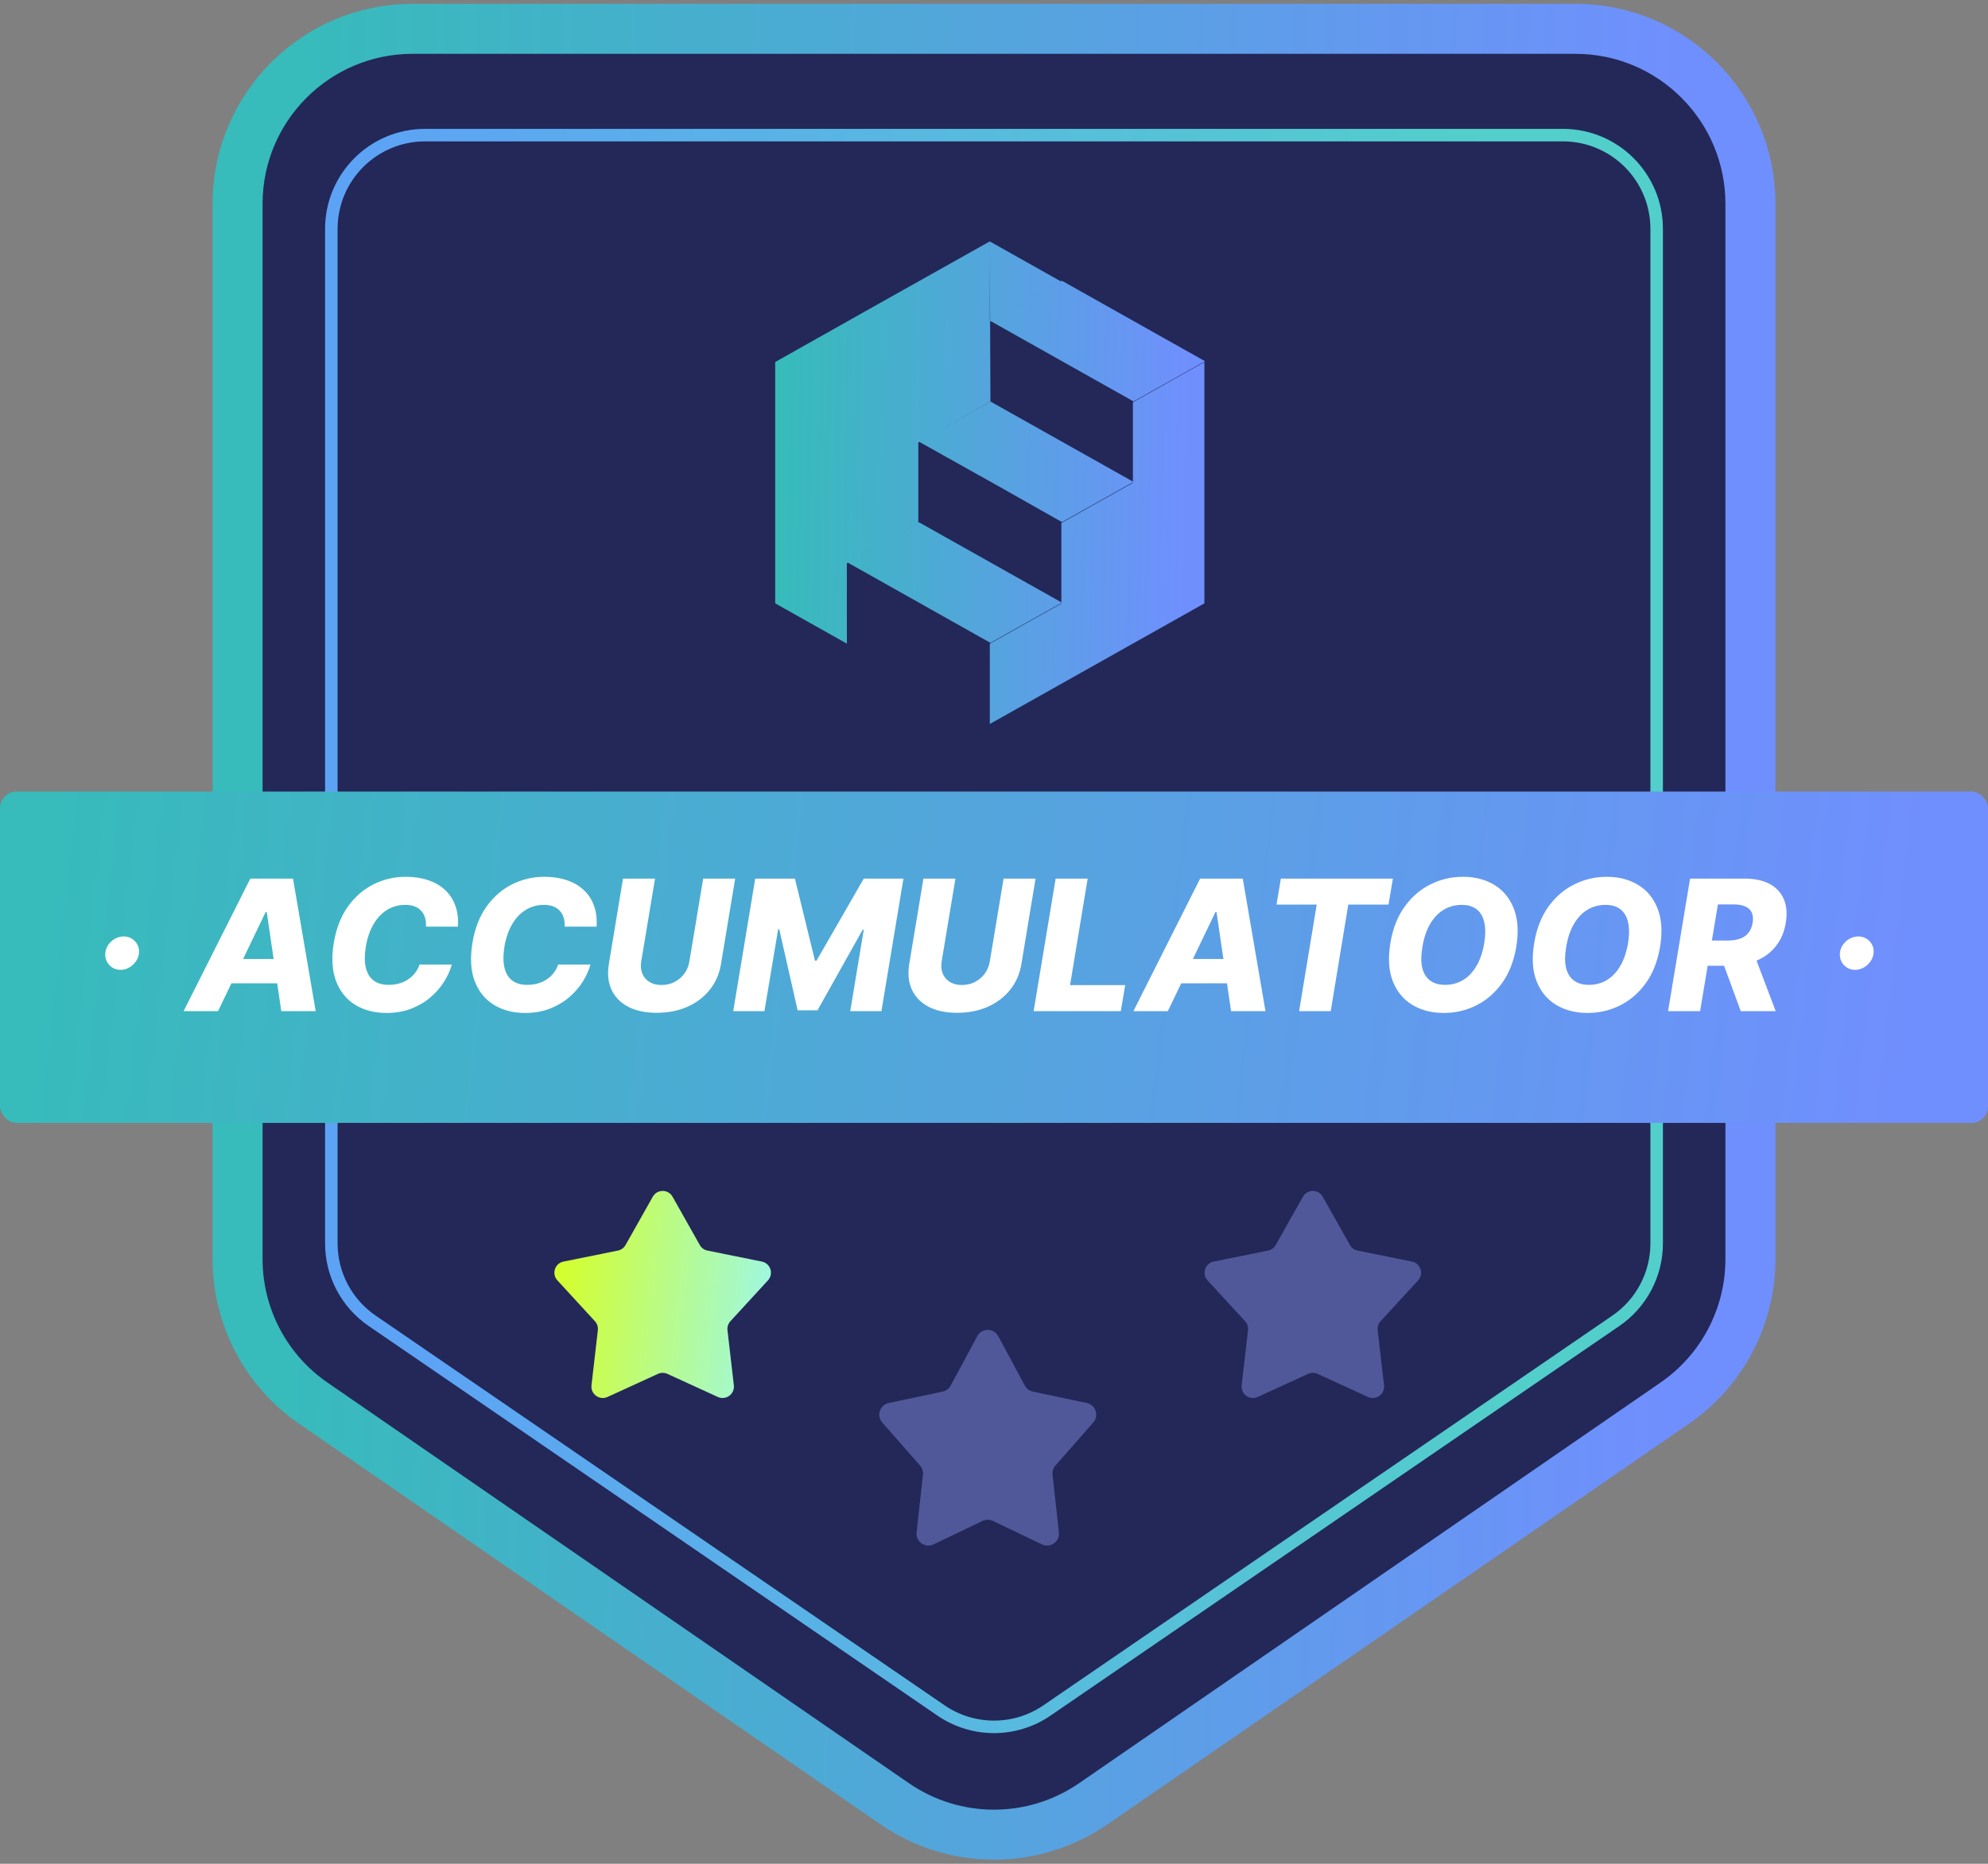 <svg width="96" height="90" viewBox="0 0 96 90" fill="none" xmlns="http://www.w3.org/2000/svg">
<rect x="0" y="0" width="96" height="90" fill="#808080" stroke="none"/>
<path d="M19.924 1.392C15.256 1.392 11.472 5.177 11.472 9.845V60.796C11.472 63.576 12.839 66.179 15.128 67.756L43.204 87.101C46.092 89.091 49.908 89.091 52.796 87.101L80.871 67.756C83.161 66.179 84.528 63.576 84.528 60.796V9.845C84.528 5.177 80.744 1.392 76.075 1.392H19.924Z" fill="url(#paint0_linear_10289_24934)" stroke="url(#paint1_linear_10289_24934)" stroke-width="2.415"/>
<path d="M16 11.053C16 8.552 18.027 6.525 20.528 6.525H75.472C77.973 6.525 80 8.552 80 11.053V60.042C80 61.536 79.263 62.934 78.031 63.778L50.559 82.595C49.017 83.651 46.984 83.651 45.441 82.595L17.97 63.778C16.737 62.934 16 61.536 16 60.042V11.053Z" stroke="url(#paint2_linear_10289_24934)" stroke-width="0.604"/>
<path fill-rule="evenodd" clip-rule="evenodd" d="M38.362 29.657L40.896 31.08L40.893 27.2L44.346 25.253L44.346 21.369L47.828 19.388L47.797 11.656L42.383 14.695L38.362 16.958L38.362 16.96L37.434 17.482L37.434 29.133L38.362 29.657ZM47.8 11.66L47.8 15.54L51.251 13.6L47.8 11.66ZM54.708 23.313L51.253 25.253L51.253 29.142L47.798 31.082L47.798 34.96L57.697 29.396L58.159 29.135L58.159 17.484L57.697 17.744L57.697 17.746L57.695 17.744L54.708 19.424L54.708 23.313Z" fill="url(#paint3_linear_10289_24934)"/>
<path fill-rule="evenodd" clip-rule="evenodd" d="M54.738 23.271L51.283 25.211L48.114 23.42L44.376 21.328L47.828 19.388L54.276 23.012L54.738 23.271ZM58.193 17.444L54.738 19.384L47.83 15.5L51.281 13.558L58.193 17.444ZM40.923 27.159L44.376 25.219L51.283 29.102L47.828 31.042L40.923 27.159Z" fill="url(#paint4_linear_10289_24934)"/>
<path d="M47.192 64.522C47.409 64.119 47.987 64.119 48.205 64.522L49.488 66.908C49.568 67.057 49.71 67.163 49.876 67.198L52.479 67.749C52.909 67.839 53.082 68.36 52.792 68.69L50.966 70.771C50.86 70.893 50.809 71.053 50.827 71.214L51.133 73.994C51.183 74.443 50.72 74.771 50.313 74.576L47.947 73.441C47.79 73.366 47.607 73.366 47.45 73.441L45.083 74.576C44.676 74.771 44.213 74.443 44.263 73.994L44.569 71.214C44.587 71.053 44.537 70.893 44.43 70.771L42.604 68.69C42.314 68.36 42.487 67.839 42.917 67.749L45.521 67.198C45.686 67.163 45.828 67.057 45.908 66.908L47.192 64.522Z" fill="#515899"/>
<path d="M31.522 57.788C31.732 57.415 32.268 57.415 32.478 57.788L33.793 60.121C33.871 60.26 34.006 60.358 34.163 60.389L36.788 60.919C37.207 61.003 37.373 61.514 37.083 61.828L35.271 63.8C35.163 63.917 35.111 64.076 35.13 64.234L35.437 66.894C35.486 67.319 35.052 67.635 34.663 67.457L32.229 66.342C32.084 66.276 31.917 66.276 31.772 66.342L29.337 67.457C28.948 67.635 28.514 67.319 28.563 66.894L28.87 64.234C28.889 64.076 28.837 63.917 28.729 63.8L26.917 61.828C26.628 61.514 26.793 61.003 27.212 60.919L29.837 60.389C29.994 60.358 30.129 60.26 30.207 60.121L31.522 57.788Z" fill="url(#paint5_linear_10289_24934)"/>
<path d="M62.918 57.788C63.128 57.415 63.665 57.415 63.874 57.788L65.189 60.121C65.268 60.26 65.403 60.358 65.559 60.389L68.184 60.919C68.603 61.003 68.769 61.514 68.48 61.828L66.667 63.8C66.559 63.917 66.508 64.076 66.526 64.234L66.834 66.894C66.883 67.319 66.449 67.635 66.06 67.457L63.625 66.342C63.48 66.276 63.313 66.276 63.168 66.342L60.733 67.457C60.344 67.635 59.91 67.319 59.959 66.894L60.267 64.234C60.285 64.076 60.233 63.917 60.126 63.8L58.313 61.828C58.024 61.514 58.19 61.003 58.609 60.919L61.234 60.389C61.39 60.358 61.525 60.26 61.603 60.121L62.918 57.788Z" fill="#515899"/>
<rect y="38.223" width="96" height="16" rx="0.8" fill="url(#paint6_linear_10289_24934)"/>
<path d="M5.83 46.832C5.603 46.832 5.417 46.753 5.273 46.595C5.13 46.437 5.067 46.245 5.086 46.02C5.107 45.799 5.205 45.611 5.38 45.454C5.555 45.298 5.755 45.22 5.98 45.22C6.194 45.22 6.375 45.298 6.52 45.454C6.668 45.611 6.732 45.799 6.711 46.02C6.698 46.17 6.647 46.306 6.558 46.429C6.47 46.552 6.362 46.65 6.233 46.723C6.104 46.796 5.969 46.832 5.83 46.832ZM10.53 48.826H8.867L12.089 42.426H14.149L15.245 48.826H13.583L12.88 44.039H12.83L10.53 48.826ZM10.73 46.307H14.205L14.005 47.482H10.53L10.73 46.307ZM22.115 44.745H20.571C20.579 44.582 20.564 44.438 20.524 44.31C20.485 44.181 20.422 44.071 20.337 43.979C20.251 43.886 20.145 43.815 20.018 43.767C19.891 43.719 19.743 43.695 19.574 43.695C19.251 43.695 18.959 43.775 18.696 43.935C18.434 44.096 18.214 44.327 18.037 44.629C17.86 44.931 17.736 45.294 17.665 45.717C17.6 46.125 17.601 46.466 17.668 46.739C17.737 47.012 17.864 47.217 18.049 47.354C18.235 47.49 18.47 47.557 18.756 47.557C18.941 47.557 19.113 47.535 19.271 47.492C19.432 47.446 19.576 47.38 19.706 47.295C19.835 47.209 19.946 47.106 20.04 46.986C20.136 46.863 20.21 46.726 20.262 46.576H21.818C21.741 46.857 21.614 47.138 21.437 47.417C21.262 47.694 21.041 47.945 20.774 48.17C20.508 48.395 20.198 48.575 19.846 48.711C19.494 48.846 19.102 48.914 18.671 48.914C18.082 48.914 17.573 48.781 17.146 48.517C16.721 48.252 16.414 47.869 16.224 47.367C16.037 46.863 16.001 46.252 16.118 45.535C16.233 44.842 16.459 44.257 16.796 43.782C17.136 43.307 17.548 42.948 18.034 42.704C18.521 42.461 19.041 42.339 19.593 42.339C19.993 42.339 20.352 42.393 20.671 42.501C20.992 42.607 21.264 42.764 21.487 42.97C21.71 43.174 21.875 43.425 21.984 43.723C22.094 44.021 22.138 44.362 22.115 44.745ZM28.809 44.745H27.266C27.274 44.582 27.258 44.438 27.219 44.31C27.179 44.181 27.117 44.071 27.031 43.979C26.946 43.886 26.84 43.815 26.713 43.767C26.585 43.719 26.438 43.695 26.269 43.695C25.946 43.695 25.653 43.775 25.391 43.935C25.128 44.096 24.908 44.327 24.731 44.629C24.554 44.931 24.43 45.294 24.359 45.717C24.295 46.125 24.296 46.466 24.363 46.739C24.431 47.012 24.558 47.217 24.744 47.354C24.929 47.49 25.165 47.557 25.45 47.557C25.636 47.557 25.807 47.535 25.966 47.492C26.126 47.446 26.271 47.38 26.4 47.295C26.529 47.209 26.641 47.106 26.734 46.986C26.83 46.863 26.904 46.726 26.956 46.576H28.513C28.436 46.857 28.308 47.138 28.131 47.417C27.956 47.694 27.735 47.945 27.469 48.17C27.202 48.395 26.893 48.575 26.541 48.711C26.189 48.846 25.797 48.914 25.366 48.914C24.776 48.914 24.268 48.781 23.841 48.517C23.416 48.252 23.108 47.869 22.919 47.367C22.731 46.863 22.696 46.252 22.813 45.535C22.927 44.842 23.153 44.257 23.491 43.782C23.83 43.307 24.243 42.948 24.728 42.704C25.216 42.461 25.735 42.339 26.288 42.339C26.688 42.339 27.047 42.393 27.366 42.501C27.686 42.607 27.958 42.764 28.181 42.97C28.404 43.174 28.57 43.425 28.678 43.723C28.789 44.021 28.832 44.362 28.809 44.745ZM33.957 42.426H35.501L34.816 46.554C34.737 47.031 34.555 47.447 34.27 47.801C33.986 48.153 33.625 48.426 33.185 48.62C32.746 48.812 32.256 48.907 31.716 48.907C31.175 48.907 30.718 48.812 30.345 48.62C29.972 48.426 29.702 48.153 29.535 47.801C29.369 47.447 29.324 47.031 29.401 46.554L30.085 42.426H31.632L30.966 46.42C30.931 46.641 30.948 46.838 31.017 47.011C31.087 47.181 31.202 47.317 31.36 47.417C31.519 47.515 31.712 47.564 31.942 47.564C32.173 47.564 32.384 47.515 32.576 47.417C32.767 47.317 32.926 47.181 33.051 47.011C33.176 46.838 33.256 46.641 33.291 46.42L33.957 42.426ZM36.47 42.426H38.386L39.355 46.389H39.43L41.711 42.426H43.627L42.564 48.826H41.058L41.711 44.895H41.658L39.477 48.785H38.517L37.63 44.873H37.577L36.914 48.826H35.408L36.47 42.426ZM48.463 42.426H50.007L49.323 46.554C49.244 47.031 49.061 47.447 48.776 47.801C48.492 48.153 48.131 48.426 47.691 48.62C47.252 48.812 46.762 48.907 46.223 48.907C45.681 48.907 45.224 48.812 44.851 48.62C44.478 48.426 44.208 48.153 44.041 47.801C43.875 47.447 43.83 47.031 43.907 46.554L44.592 42.426H46.138L45.473 46.42C45.437 46.641 45.454 46.838 45.523 47.011C45.594 47.181 45.708 47.317 45.867 47.417C46.025 47.515 46.219 47.564 46.448 47.564C46.679 47.564 46.891 47.515 47.082 47.417C47.274 47.317 47.432 47.181 47.557 47.011C47.682 46.838 47.762 46.641 47.798 46.42L48.463 42.426ZM49.914 48.826L50.977 42.426H52.523L51.673 47.57H54.336L54.123 48.826H49.914ZM56.395 48.826H54.732L57.954 42.426H60.013L61.11 48.826H59.448L58.745 44.039H58.695L56.395 48.826ZM56.595 46.307H60.07L59.87 47.482H56.395L56.595 46.307ZM61.641 43.682L61.853 42.426H67.263L67.05 43.682H65.109L64.26 48.826H62.734L63.584 43.682H61.641ZM73.22 45.726C73.103 46.416 72.874 46.998 72.532 47.473C72.193 47.946 71.779 48.304 71.291 48.548C70.806 48.792 70.284 48.914 69.726 48.914C69.136 48.914 68.626 48.782 68.195 48.52C67.763 48.257 67.45 47.875 67.254 47.373C67.06 46.871 67.023 46.262 67.141 45.545C67.254 44.855 67.48 44.272 67.82 43.795C68.161 43.318 68.577 42.956 69.067 42.711C69.558 42.463 70.085 42.339 70.648 42.339C71.233 42.339 71.74 42.471 72.17 42.736C72.601 43 72.913 43.385 73.107 43.889C73.301 44.393 73.338 45.005 73.22 45.726ZM71.673 45.545C71.737 45.143 71.737 44.804 71.673 44.529C71.61 44.254 71.487 44.047 71.304 43.907C71.121 43.766 70.882 43.695 70.588 43.695C70.263 43.695 69.97 43.775 69.707 43.935C69.447 44.094 69.229 44.325 69.054 44.629C68.879 44.931 68.757 45.297 68.688 45.726C68.618 46.132 68.615 46.471 68.682 46.742C68.751 47.013 68.879 47.217 69.067 47.354C69.254 47.49 69.493 47.557 69.782 47.557C70.105 47.557 70.396 47.479 70.654 47.323C70.912 47.167 71.128 46.939 71.301 46.639C71.476 46.339 71.6 45.974 71.673 45.545ZM80.163 45.726C80.047 46.416 79.818 46.998 79.476 47.473C79.136 47.946 78.723 48.304 78.235 48.548C77.75 48.792 77.228 48.914 76.67 48.914C76.08 48.914 75.57 48.782 75.138 48.52C74.707 48.257 74.394 47.875 74.198 47.373C74.004 46.871 73.966 46.262 74.085 45.545C74.198 44.855 74.424 44.272 74.763 43.795C75.105 43.318 75.521 42.956 76.01 42.711C76.502 42.463 77.029 42.339 77.591 42.339C78.177 42.339 78.684 42.471 79.113 42.736C79.545 43 79.857 43.385 80.051 43.889C80.245 44.393 80.282 45.005 80.163 45.726ZM78.617 45.545C78.681 45.143 78.681 44.804 78.617 44.529C78.554 44.254 78.431 44.047 78.248 43.907C78.064 43.766 77.826 43.695 77.532 43.695C77.207 43.695 76.913 43.775 76.651 43.935C76.391 44.094 76.173 44.325 75.998 44.629C75.823 44.931 75.701 45.297 75.632 45.726C75.561 46.132 75.559 46.471 75.626 46.742C75.695 47.013 75.823 47.217 76.01 47.354C76.198 47.49 76.436 47.557 76.726 47.557C77.049 47.557 77.34 47.479 77.598 47.323C77.856 47.167 78.072 46.939 78.245 46.639C78.42 46.339 78.544 45.974 78.617 45.545ZM80.551 48.826L81.613 42.426H84.257C84.736 42.426 85.136 42.513 85.457 42.685C85.778 42.856 86.006 43.102 86.142 43.423C86.277 43.742 86.308 44.12 86.235 44.557C86.165 44.999 86.006 45.375 85.76 45.685C85.517 45.994 85.202 46.229 84.817 46.392C84.433 46.554 83.998 46.636 83.51 46.636H81.838L82.045 45.417H83.429C83.66 45.417 83.86 45.387 84.029 45.326C84.198 45.264 84.332 45.17 84.432 45.045C84.534 44.918 84.602 44.755 84.635 44.557C84.667 44.359 84.652 44.196 84.592 44.067C84.533 43.935 84.43 43.838 84.282 43.773C84.136 43.706 83.949 43.673 83.72 43.673H82.957L82.098 48.826H80.551ZM84.638 45.901L85.748 48.826H84.06L82.985 45.901H84.638ZM89.593 46.832C89.366 46.832 89.181 46.753 89.037 46.595C88.893 46.437 88.831 46.245 88.849 46.02C88.87 45.799 88.968 45.611 89.143 45.454C89.318 45.298 89.518 45.22 89.743 45.22C89.958 45.22 90.138 45.298 90.284 45.454C90.432 45.611 90.495 45.799 90.474 46.02C90.462 46.17 90.411 46.306 90.321 46.429C90.234 46.552 90.125 46.65 89.996 46.723C89.867 46.796 89.733 46.832 89.593 46.832Z" fill="white"/>
<defs>
<linearGradient id="paint0_linear_10289_24934" x1="48" y1="2.6" x2="48" y2="88.939" gradientUnits="userSpaceOnUse">
<stop stop-color="#232859"/>
<stop offset="1" stop-color="#232859"/>
</linearGradient>
<linearGradient id="paint1_linear_10289_24934" x1="14.445" y1="17.879" x2="81.171" y2="18.927" gradientUnits="userSpaceOnUse">
<stop stop-color="#37BBBB"/>
<stop offset="1" stop-color="#708FFE"/>
</linearGradient>
<linearGradient id="paint2_linear_10289_24934" x1="80" y1="72.601" x2="20.672" y2="74.704" gradientUnits="userSpaceOnUse">
<stop offset="0.099" stop-color="#52CFCA"/>
<stop offset="1" stop-color="#5DA3F5"/>
</linearGradient>
<linearGradient id="paint3_linear_10289_24934" x1="37.953" y1="15.78" x2="57.56" y2="16.115" gradientUnits="userSpaceOnUse">
<stop stop-color="#37BBBB"/>
<stop offset="1" stop-color="#708FFE"/>
</linearGradient>
<linearGradient id="paint4_linear_10289_24934" x1="37.953" y1="15.78" x2="57.56" y2="16.115" gradientUnits="userSpaceOnUse">
<stop stop-color="#37BBBB"/>
<stop offset="1" stop-color="#708FFE"/>
</linearGradient>
<linearGradient id="paint5_linear_10289_24934" x1="25.527" y1="55.933" x2="39.017" y2="57.457" gradientUnits="userSpaceOnUse">
<stop offset="0.099" stop-color="#D8FF20"/>
<stop offset="1" stop-color="#99F7F4"/>
</linearGradient>
<linearGradient id="paint6_linear_10289_24934" x1="2.4" y1="41.054" x2="91.916" y2="51.358" gradientUnits="userSpaceOnUse">
<stop stop-color="#37BBBB"/>
<stop offset="1" stop-color="#708FFE"/>
</linearGradient>
</defs>
</svg>
